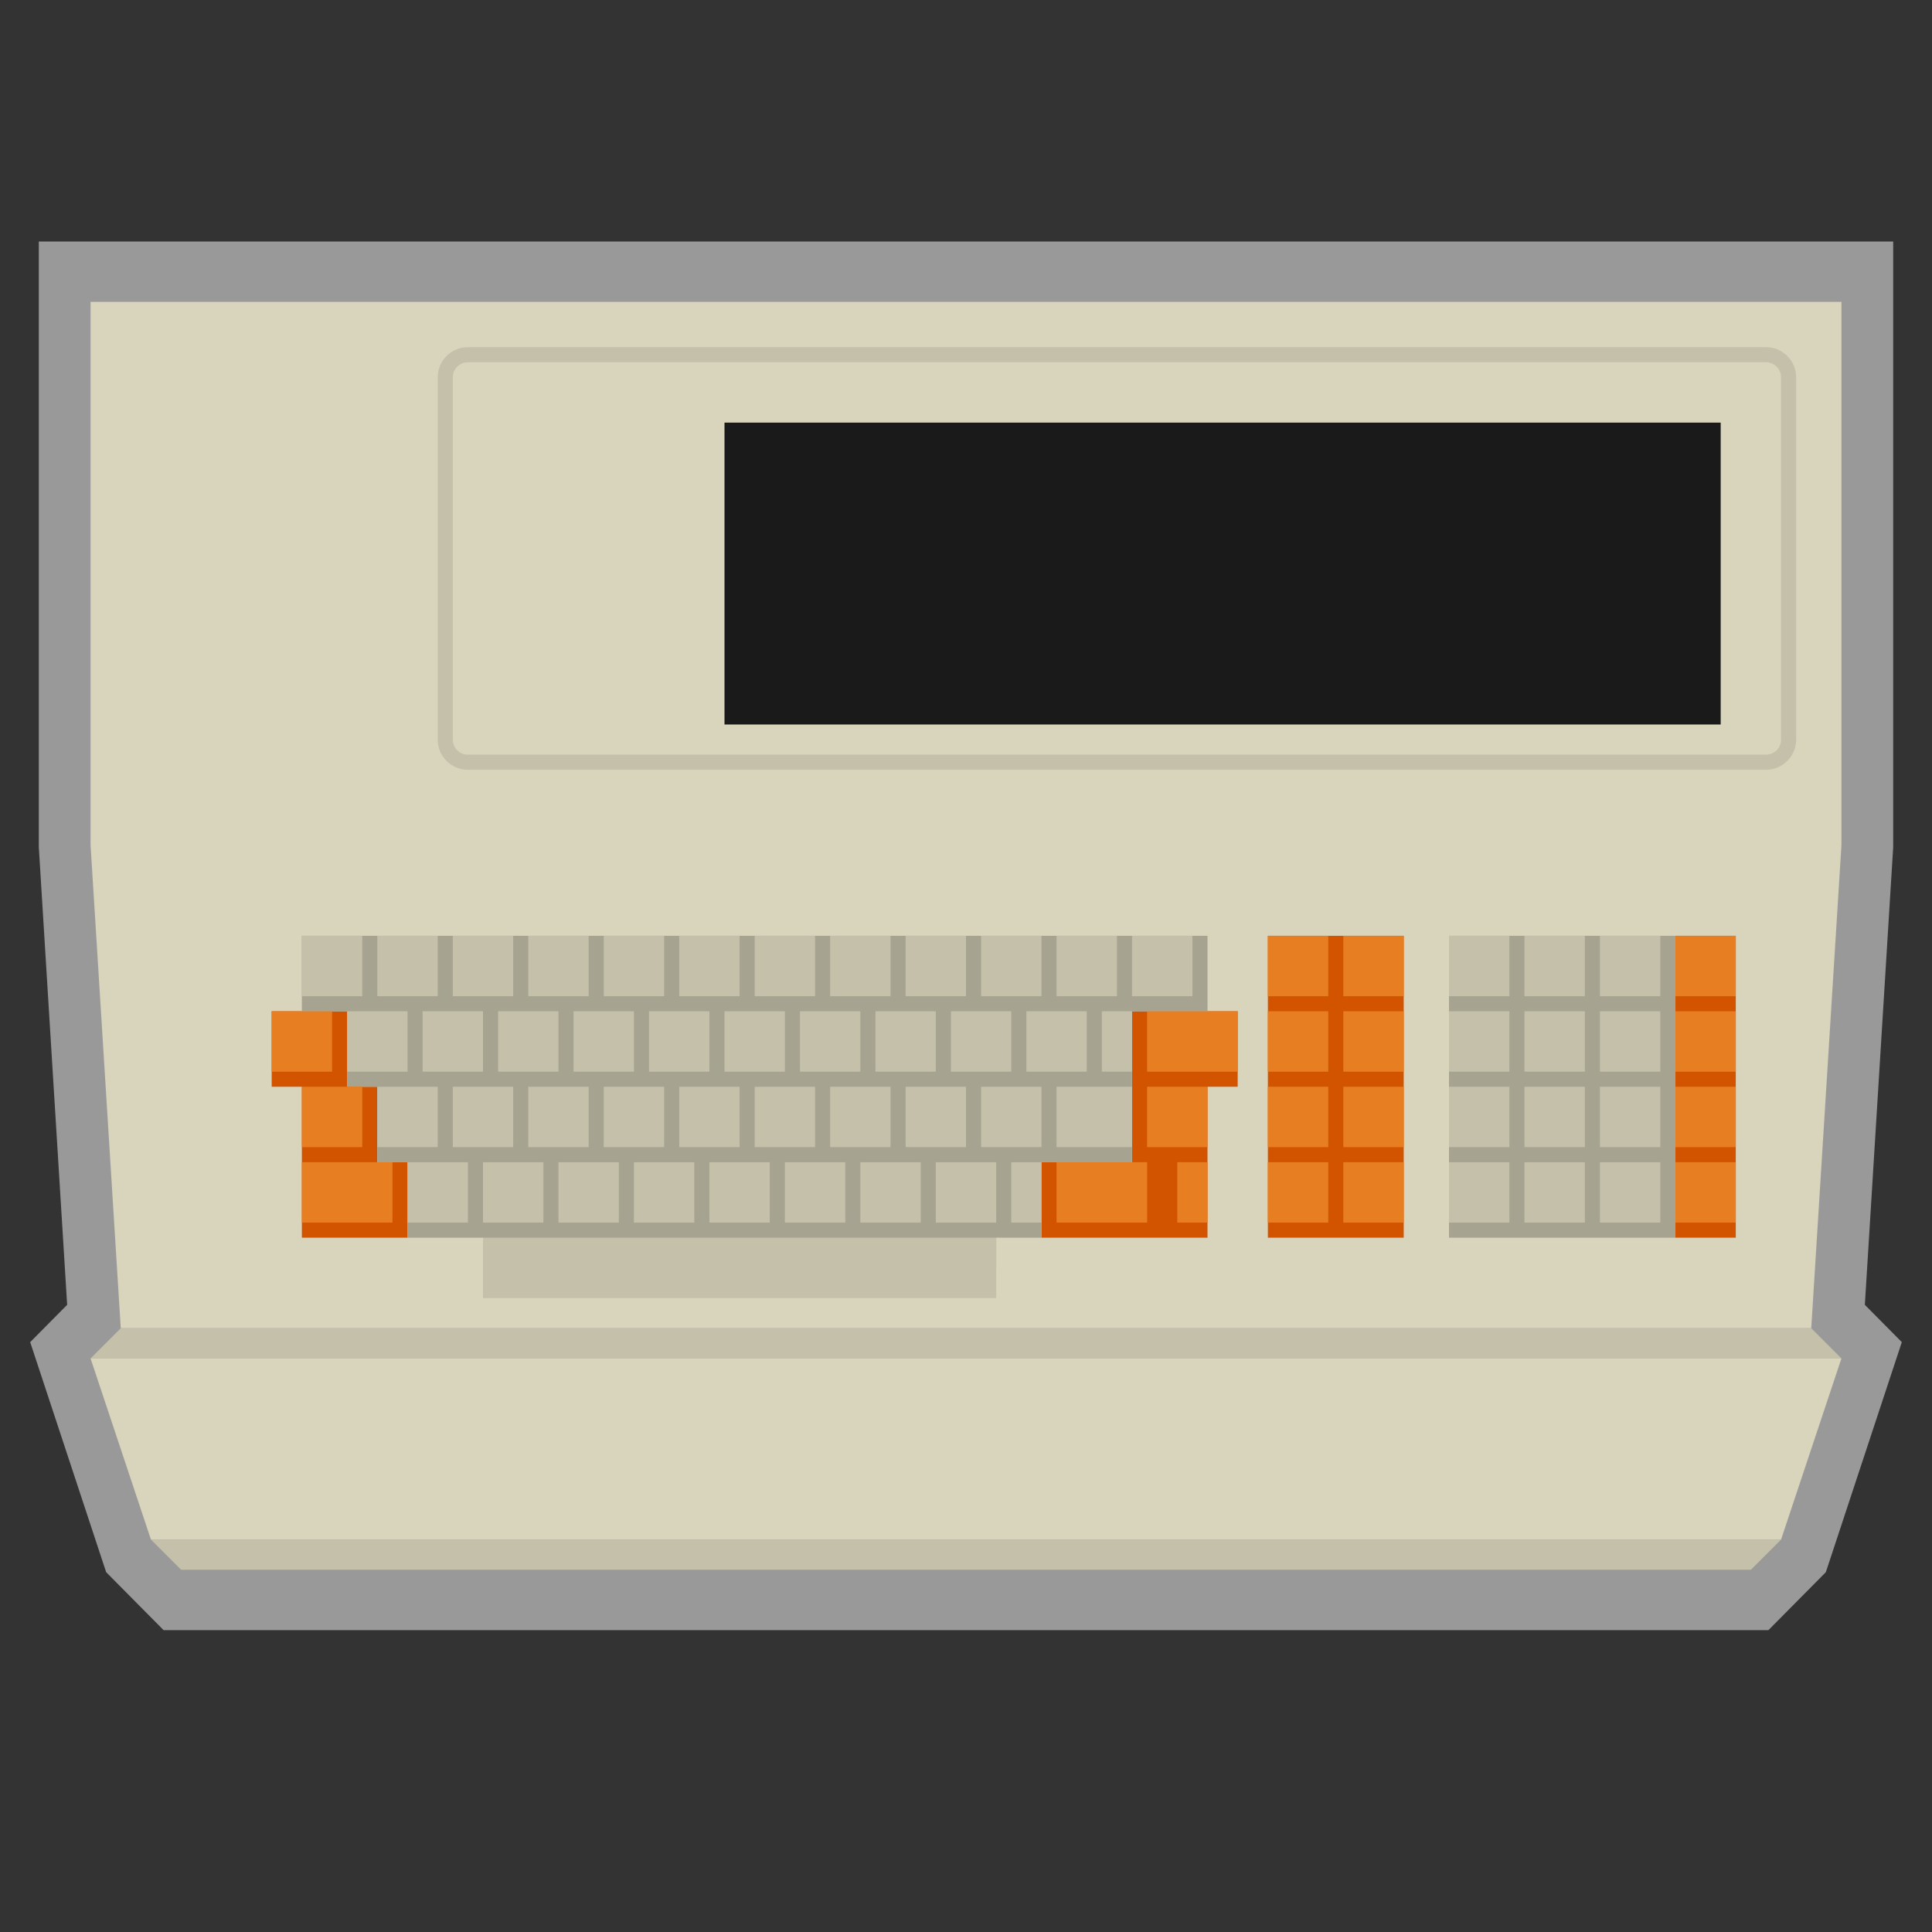 <?xml version="1.0" encoding="iso-8859-1"?>
<!-- Generator: Adobe Illustrator 28.0.0, SVG Export Plug-In . SVG Version: 6.00 Build 0)  -->
<svg version="1.1" id="Layer_1" xmlns="http://www.w3.org/2000/svg" xmlns:xlink="http://www.w3.org/1999/xlink" x="0px" y="0px"
	 viewBox="0 0 256 256" style="enable-background:new 0 0 256 256;" xml:space="preserve">
<rect x="0" y="0" width="256" height="256" fill="#333333" stroke="none"/>
<polygon style="opacity:0.5;fill:#FFFFFF;" points="248.536,174.343 247.102,172.896 250.842,112.499 250.858,112.25 250.858,112 
	250.858,40 250.858,32 242.931,32 13.069,32 5.142,32 5.142,40 5.142,112 5.142,112.25 5.158,112.499 8.898,172.896 7.464,174.343 
	4,177.839 5.549,182.53 13.475,206.53 14.067,208.321 15.39,209.657 19.353,213.657 21.675,216 24.958,216 231.042,216 234.325,216 
	236.647,213.657 240.61,209.657 241.933,208.321 242.525,206.53 250.451,182.53 252,177.839 "/>
<polygon style="fill:#D9D4BC;" points="12,40 12,112 16,176 240,176 244,112 244,40 "/>
<polygon style="fill:#D35400;" points="50,154 50,144 46,144 46,134 36,134 36,144 40,144 40,164 54,164 54,154 "/>
<polygon style="fill:#D35400;" points="164,134 150,134 150,154 138,154 138,164 160,164 160,144 164,144 "/>
<polyline style="fill:#A6A390;" points="150,134 160,134 160,124 40,124 40,134 46,134 46,144 50,144 50,154 54,154 54,164 64,164 
	64,168 132,168 132,164 138,164 138,154 150,154 "/>
<rect x="222" y="124" style="fill:#D35400;" width="8" height="40"/>
<rect x="192" y="124" style="fill:#A6A390;" width="30" height="40"/>
<rect x="168" y="124" style="fill:#D35400;" width="18" height="40"/>
<path style="fill:#C4C0AA;" d="M234,48c1.105,0,2,0.895,2,2v48c0,1.105-0.895,2-2,2H62c-1.105,0-2-0.895-2-2V50c0-1.105,0.895-2,2-2
	H234 M234,46H62c-2.206,0-4,1.794-4,4v48c0,2.206,1.794,4,4,4h172c2.206,0,4-1.794,4-4V50C238,47.794,236.206,46,234,46L234,46z"/>
<rect x="96" y="56" style="fill:#1A1A1A;" width="132" height="40"/>
<polygon style="fill:#C4C0AA;" points="244,180 12,180 16,176 240,176 "/>
<polygon style="fill:#D9D4BC;" points="236,204 20,204 12,180 244,180 "/>
<polygon style="fill:#C4C0AA;" points="232,208 24,208 20,204 236,204 "/>
<rect x="40" y="124" style="fill:#C4C0AA;" width="8" height="8"/>
<rect x="46" y="134" style="fill:#C4C0AA;" width="8" height="8"/>
<rect x="56" y="134" style="fill:#C4C0AA;" width="8" height="8"/>
<rect x="66" y="134" style="fill:#C4C0AA;" width="8" height="8"/>
<rect x="76" y="134" style="fill:#C4C0AA;" width="8" height="8"/>
<rect x="86" y="134" style="fill:#C4C0AA;" width="8" height="8"/>
<rect x="96" y="134" style="fill:#C4C0AA;" width="8" height="8"/>
<rect x="106" y="134" style="fill:#C4C0AA;" width="8" height="8"/>
<rect x="116" y="134" style="fill:#C4C0AA;" width="8" height="8"/>
<rect x="126" y="134" style="fill:#C4C0AA;" width="8" height="8"/>
<rect x="136" y="134" style="fill:#C4C0AA;" width="8" height="8"/>
<rect x="146" y="134" style="fill:#C4C0AA;" width="4" height="8"/>
<rect x="50" y="124" style="fill:#C4C0AA;" width="8" height="8"/>
<rect x="60" y="124" style="fill:#C4C0AA;" width="8" height="8"/>
<rect x="70" y="124" style="fill:#C4C0AA;" width="8" height="8"/>
<rect x="80" y="124" style="fill:#C4C0AA;" width="8" height="8"/>
<rect x="90" y="124" style="fill:#C4C0AA;" width="8" height="8"/>
<rect x="100" y="124" style="fill:#C4C0AA;" width="8" height="8"/>
<rect x="110" y="124" style="fill:#C4C0AA;" width="8" height="8"/>
<rect x="120" y="124" style="fill:#C4C0AA;" width="8" height="8"/>
<rect x="130" y="124" style="fill:#C4C0AA;" width="8" height="8"/>
<rect x="140" y="124" style="fill:#C4C0AA;" width="8" height="8"/>
<rect x="150" y="124" style="fill:#C4C0AA;" width="8" height="8"/>
<rect x="168" y="124" style="fill:#E77F22;" width="8" height="8"/>
<rect x="178" y="124" style="fill:#E77F22;" width="8" height="8"/>
<rect x="168" y="134" style="fill:#E77F22;" width="8" height="8"/>
<rect x="178" y="134" style="fill:#E77F22;" width="8" height="8"/>
<rect x="168" y="144" style="fill:#E77F22;" width="8" height="8"/>
<rect x="178" y="144" style="fill:#E77F22;" width="8" height="8"/>
<rect x="168" y="154" style="fill:#E77F22;" width="8" height="8"/>
<rect x="178" y="154" style="fill:#E77F22;" width="8" height="8"/>
<rect x="192" y="124" style="fill:#C4C0AA;" width="8" height="8"/>
<rect x="192" y="134" style="fill:#C4C0AA;" width="8" height="8"/>
<rect x="192" y="144" style="fill:#C4C0AA;" width="8" height="8"/>
<rect x="192" y="154" style="fill:#C4C0AA;" width="8" height="8"/>
<rect x="202" y="124" style="fill:#C4C0AA;" width="8" height="8"/>
<rect x="202" y="134" style="fill:#C4C0AA;" width="8" height="8"/>
<rect x="202" y="144" style="fill:#C4C0AA;" width="8" height="8"/>
<rect x="202" y="154" style="fill:#C4C0AA;" width="8" height="8"/>
<rect x="212" y="124" style="fill:#C4C0AA;" width="8" height="8"/>
<rect x="212" y="134" style="fill:#C4C0AA;" width="8" height="8"/>
<rect x="212" y="144" style="fill:#C4C0AA;" width="8" height="8"/>
<rect x="212" y="154" style="fill:#C4C0AA;" width="8" height="8"/>
<rect x="222" y="124" style="fill:#E77F22;" width="8" height="8"/>
<rect x="222" y="134" style="fill:#E77F22;" width="8" height="8"/>
<rect x="222" y="144" style="fill:#E77F22;" width="8" height="8"/>
<rect x="222" y="154" style="fill:#E77F22;" width="8" height="8"/>
<rect x="36" y="134" style="fill:#E77F22;" width="8" height="8"/>
<rect x="152" y="134" style="fill:#E77F22;" width="12" height="8"/>
<rect x="40" y="144" style="fill:#E77F22;" width="8" height="8"/>
<rect x="50" y="144" style="fill:#C4C0AA;" width="8" height="8"/>
<rect x="60" y="144" style="fill:#C4C0AA;" width="8" height="8"/>
<rect x="70" y="144" style="fill:#C4C0AA;" width="8" height="8"/>
<rect x="80" y="144" style="fill:#C4C0AA;" width="8" height="8"/>
<rect x="90" y="144" style="fill:#C4C0AA;" width="8" height="8"/>
<rect x="100" y="144" style="fill:#C4C0AA;" width="8" height="8"/>
<rect x="110" y="144" style="fill:#C4C0AA;" width="8" height="8"/>
<rect x="120" y="144" style="fill:#C4C0AA;" width="8" height="8"/>
<rect x="130" y="144" style="fill:#C4C0AA;" width="8" height="8"/>
<rect x="140" y="144" style="fill:#C4C0AA;" width="10" height="8"/>
<rect x="152" y="144" style="fill:#E77F22;" width="8" height="8"/>
<rect x="40" y="154" style="fill:#E77F22;" width="12" height="8"/>
<rect x="54" y="154" style="fill:#C4C0AA;" width="8" height="8"/>
<rect x="64" y="154" style="fill:#C4C0AA;" width="8" height="8"/>
<rect x="74" y="154" style="fill:#C4C0AA;" width="8" height="8"/>
<rect x="84" y="154" style="fill:#C4C0AA;" width="8" height="8"/>
<rect x="94" y="154" style="fill:#C4C0AA;" width="8" height="8"/>
<rect x="104" y="154" style="fill:#C4C0AA;" width="8" height="8"/>
<rect x="114" y="154" style="fill:#C4C0AA;" width="8" height="8"/>
<rect x="124" y="154" style="fill:#C4C0AA;" width="8" height="8"/>
<rect x="134" y="154" style="fill:#C4C0AA;" width="4" height="8"/>
<rect x="140" y="154" style="fill:#E77F22;" width="12" height="8"/>
<rect x="156" y="154" style="fill:#E77F22;" width="4" height="8"/>
<rect x="64" y="164" style="fill:#C4C0AA;" width="68" height="8"/>
</svg>
